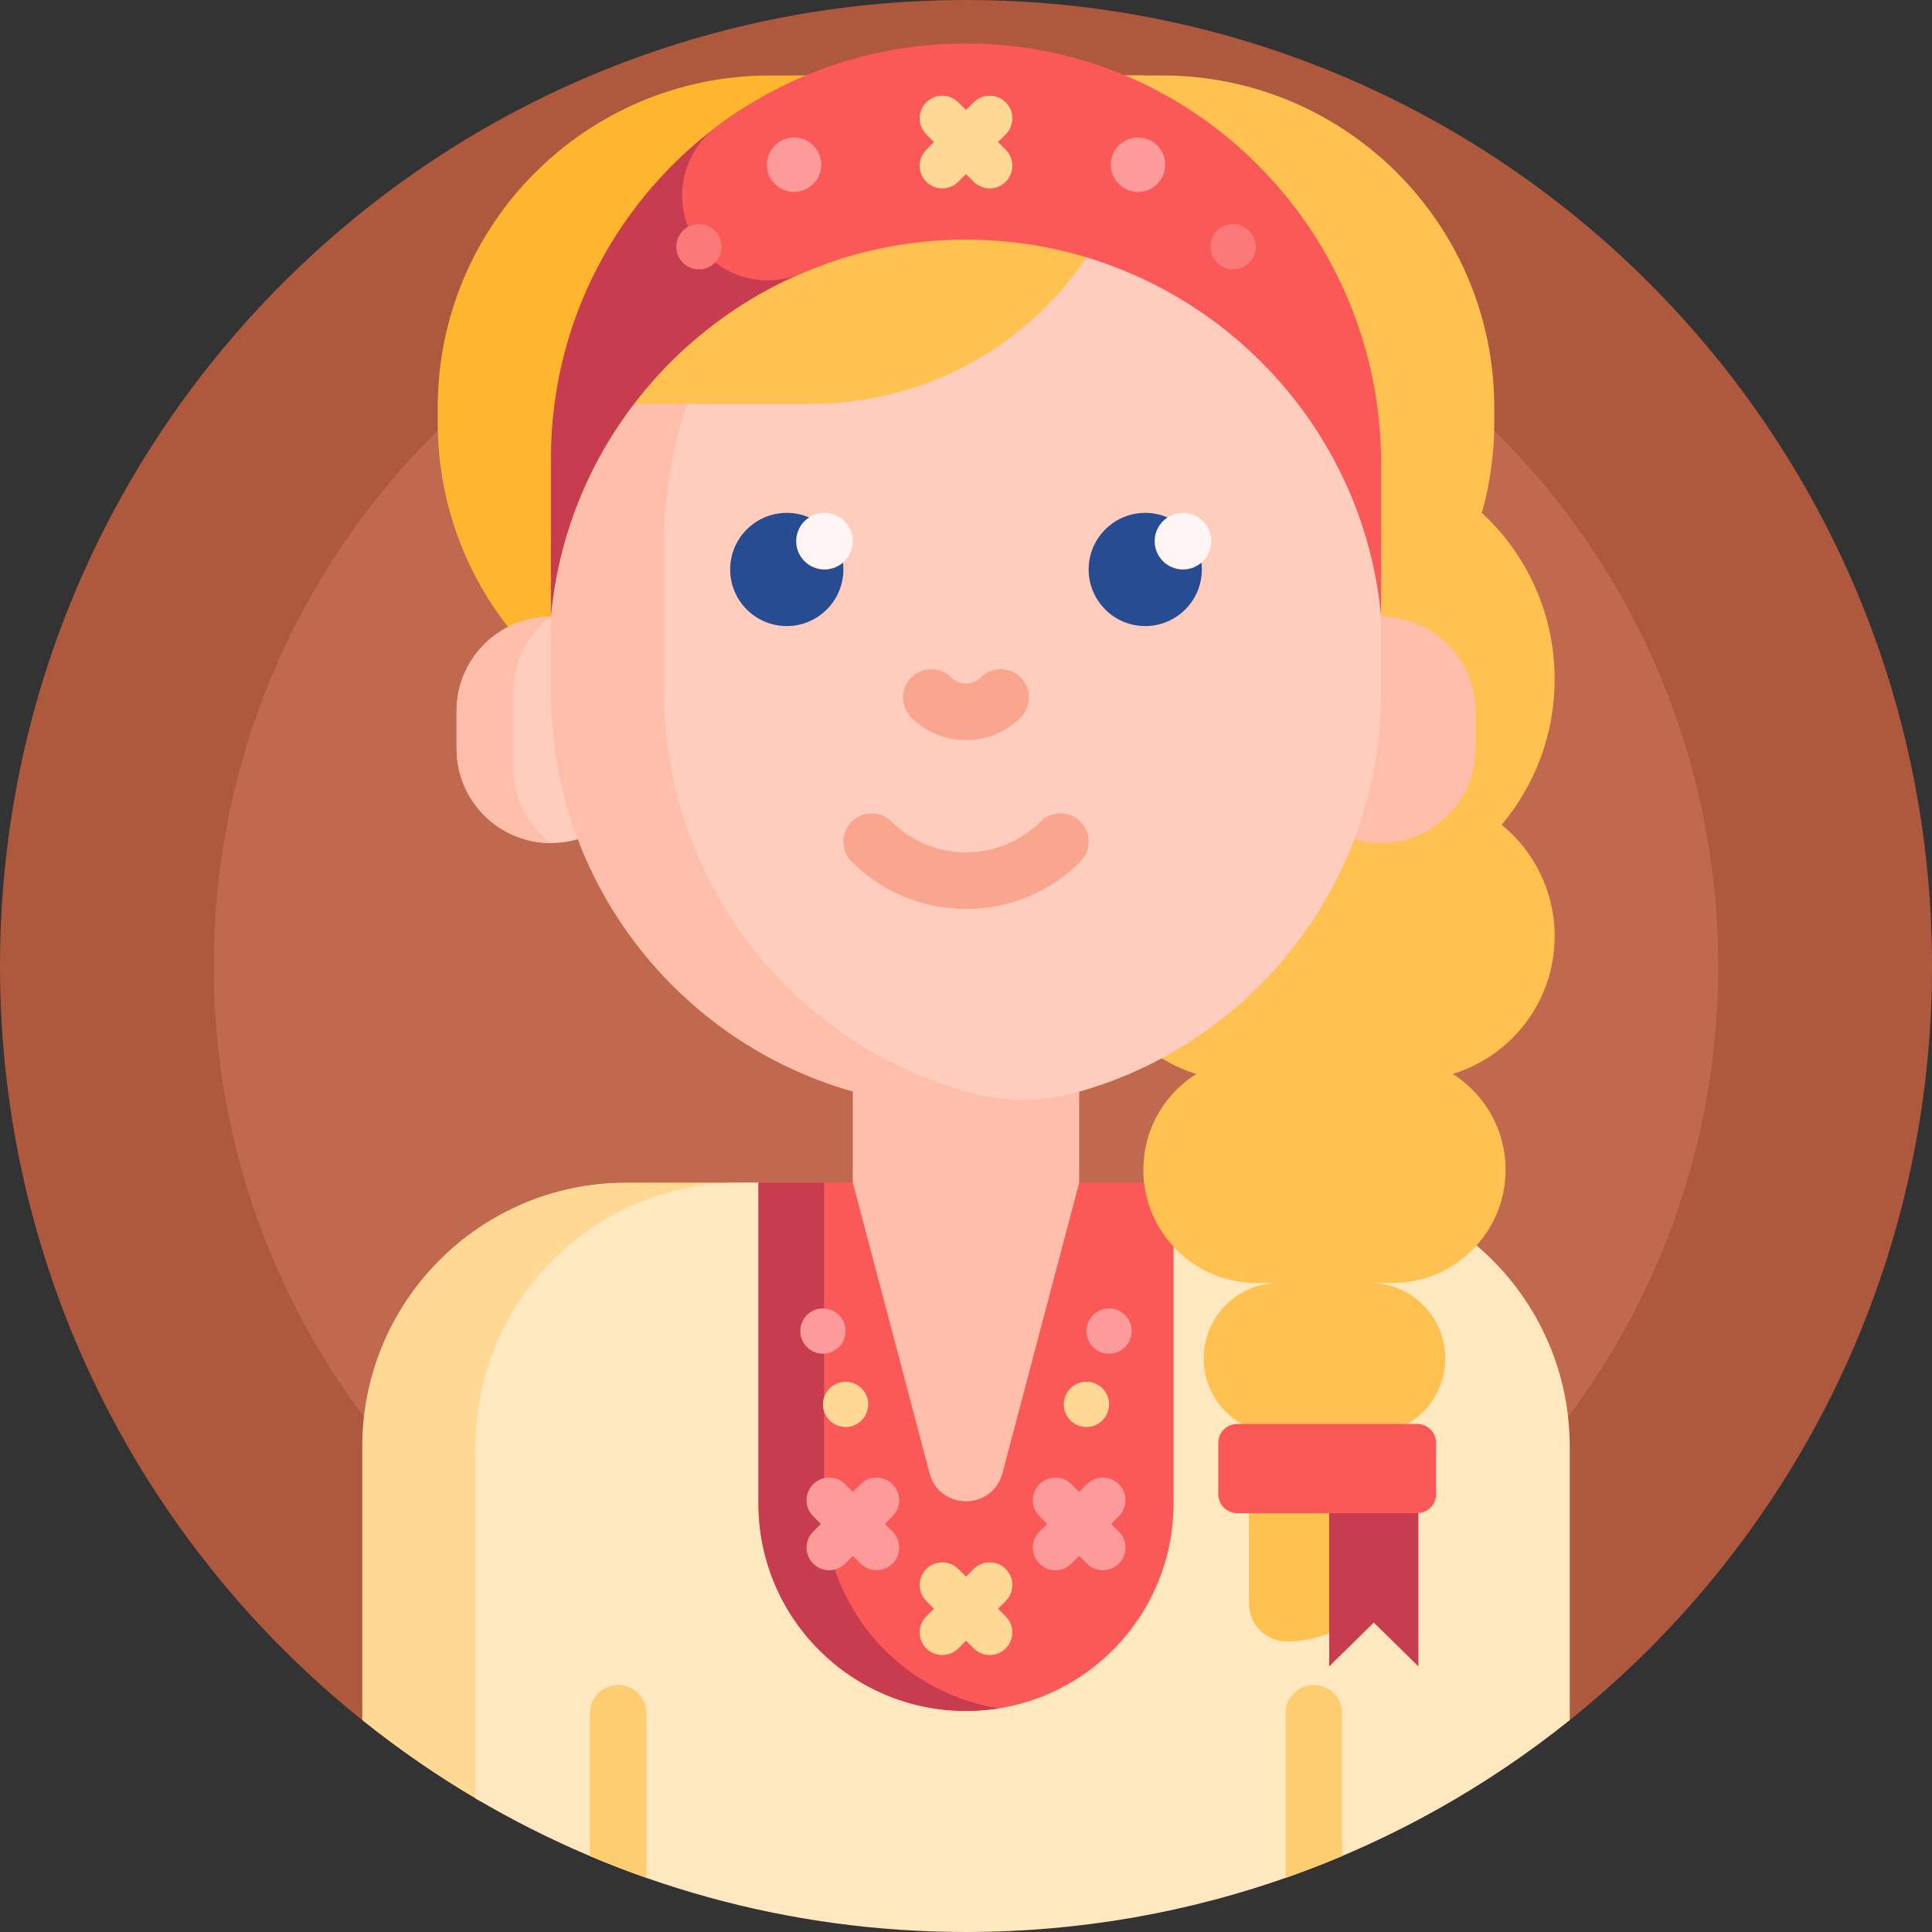 <svg id="Capa_1" enable-background="new 0 0 512 512" height="512" viewBox="0 0 512 512" width="512" xmlns="http://www.w3.org/2000/svg"><rect x="0" y="0" width="512" height="512" fill="#333333" stroke="none"/><g><path d="m0 256c0-141.385 114.615-256 256-256s256 114.615 256 256c0 80.844-37.474 152.936-96 199.852-1.849 1.483-102.014-47.405-160-47.405s-158.151 48.887-160 47.405c-58.526-46.916-96-119.008-96-199.852z" fill="#ae583e"/><path d="m455.34 256c0 110.093-89.248 199.34-199.34 199.34s-199.34-89.247-199.34-199.34 89.247-199.34 199.34-199.34 199.34 89.247 199.34 199.34z" fill="#c0694e"/><path d="m166 313.416h35s2.733.167 0 .491c-34.732 4.12-61.667 33.669-61.667 69.509v86.281c0 6.516-7.081 10.555-12.701 7.257-10.735-6.299-20.97-13.358-30.632-21.103v-72.435c0-38.66 31.34-70 70-70z" fill="#ffd993"/><path d="m416 383.416v72.435c-43.827 35.134-99.459 56.149-160 56.149-47.457 0-91.897-12.913-130-35.417v-93.166c0-38.66 31.34-70 70-70h5l10.213 5.158h93.667l6.121-5.158h35c38.659-.001 69.999 31.339 69.999 69.999z" fill="#ffe7c0"/><path d="m171.322 454.057v43.607c-5.075-1.778-10.077-3.711-15-5.795v-37.812c0-4.142 3.358-7.5 7.5-7.5s7.5 3.358 7.5 7.5zm176.856-7.5c-4.142 0-7.5 3.358-7.5 7.5v43.607c5.075-1.778 10.077-3.711 15-5.795v-37.812c0-4.142-3.357-7.5-7.5-7.5z" fill="#ffcd71"/><path d="m256 453.416c-30.376 0-55-24.624-55-55v-85h110v85c0 30.376-24.624 55-55 55z" fill="#fb5858"/><path d="m264.692 452.733c-2.831.45-5.735.683-8.692.683-30.376 0-55-24.624-55-55v-85h17.385v85c0 27.418 20.062 50.15 46.307 54.317z" fill="#c83c50"/><path d="m261.521 200h-57.5c-48.613 0-88.021-39.408-88.021-88.021v-3.958c0-48.613 39.408-88.021 88.021-88.021h57.5c-48.613 0-88.021 39.408-88.021 88.021v3.958c0 48.613 39.408 88.021 88.021 88.021z" fill="#ffb52d"/><path d="m412 248.125c0 21.056-17.069 38.125-38.125 38.125h-45.75c-21.056 0-38.125-17.069-38.125-38.125 0-2.789.3-5.507.868-8.125h-10.868c-29.229 0-53.576-20.9-58.913-48.571-29.625-14.17-50.087-44.42-50.087-79.45v-3.958c0-48.613 39.408-88.021 88.021-88.021h48.958c48.613 0 88.021 39.408 88.021 88.021v3.958c0 8.299-1.149 16.329-3.295 23.94 11.865 10.962 19.295 26.654 19.295 44.081 0 14.687-5.277 28.142-14.039 38.571 8.568 6.991 14.039 17.633 14.039 29.554z" fill="#ffc14f"/><path d="m399 310c0 16.569-13.431 30-30 30h-6c11.046 0 20 8.954 20 20 0 11.046-8.954 20-20 20h-2.076c6.02 3.447 10.076 9.934 10.076 17.368v7.632c0 16.569-13.431 30-30 30-5.523 0-10-4.477-10-10v-27.632c0-7.434 4.056-13.92 10.076-17.368h-2.076c-11.046 0-20-8.954-20-20 0-11.046 8.954-20 20-20h-6c-16.569 0-30-13.431-30-30 0-16.569 13.431-30 30-30h36c16.569 0 30 13.431 30 30z" fill="#ffc14f"/><path d="m171 188.416v10c0 13.807-11.193 25-25 25s-25-11.193-25-25v-10c0-13.807 11.193-25 25-25s25 11.193 25 25z" fill="#ffcdbe"/><path d="m136 183.416v20c0 8.178 3.927 15.439 9.998 20-13.806-.001-24.998-11.194-24.998-25v-10c0-13.806 11.192-24.999 24.998-25-6.071 4.561-9.998 11.822-9.998 20zm230-20v-20c0-60.751-49.249-110-110-110-60.751 0-110 49.249-110 110v40c0 50.351 33.83 92.801 80 105.859v24.141l20.332 76.984c2.622 9.929 16.715 9.929 19.337 0l20.331-76.984v-24.141c33.586-9.499 60.641-34.551 72.895-66.883 2.252.667 4.637 1.024 7.105 1.024 13.807 0 25-11.193 25-25v-10c0-13.807-11.193-25-25-25z" fill="#ffbeaa"/><path d="m366 143.416v40c0 50.792-34.425 93.543-81.216 106.195-9.023 2.44-18.545 2.44-27.568 0-46.791-12.652-81.216-55.403-81.216-106.195v-40c0-55.663 41.345-101.669 95-108.985 53.655 7.316 95 53.322 95 108.985z" fill="#ffcdbe"/><path d="m241.5 190.147c-2.929-2.93-2.929-7.678 0-10.607 2.929-2.928 7.678-2.928 10.606 0 1.042 1.042 2.424 1.616 3.893 1.616s2.851-.574 3.893-1.616c2.929-2.928 7.678-2.928 10.606 0 2.929 2.93 2.929 7.678 0 10.607-3.875 3.875-9.024 6.009-14.5 6.009s-10.623-2.134-14.498-6.009zm44.803 27.601c-2.929-2.928-7.678-2.928-10.606 0-10.861 10.861-28.532 10.861-39.394 0-2.929-2.928-7.678-2.928-10.606 0-2.929 2.93-2.929 7.678 0 10.607 8.354 8.354 19.329 12.531 30.303 12.531s21.949-4.177 30.303-12.531c2.929-2.929 2.929-7.677 0-10.607z" fill="#faa68e"/><path d="m223.5 150.916c0 8.284-6.716 15-15 15s-15-6.716-15-15 6.716-15 15-15 15 6.716 15 15zm80-15c-8.284 0-15 6.716-15 15s6.716 15 15 15 15-6.716 15-15-6.716-15-15-15z" fill="#274c91"/><path d="m226 143.416c0 4.142-3.358 7.5-7.5 7.5s-7.5-3.358-7.5-7.5 3.358-7.5 7.5-7.5 7.5 3.358 7.5 7.5zm87.5-7.5c-4.142 0-7.5 3.358-7.5 7.5s3.358 7.5 7.5 7.5 7.5-3.358 7.5-7.5-3.358-7.5-7.5-7.5z" fill="#fff5f5"/><path d="m302.994 20c-.547 48.142-39.743 87-88.015 87h-53.653c.547-48.142 39.743-87 88.015-87z" fill="#ffc14f"/><path d="m375.886 393.275v48.332l-11.819-11.607-11.819 11.608v-48.332h23.638z" fill="#c83c50"/><path d="m375.574 401.005h-47.71c-2.761 0-5-2.239-5-5v-13.637c0-2.761 2.239-5 5-5h47.71c2.761 0 5 2.239 5 5v13.637c0 2.761-2.238 5-5 5z" fill="#fb5858"/><path d="m217.177 70.523c-38.764 14.55-67.314 50.223-71.177 92.945v-41.957c0-38.737 20.023-72.796 50.283-92.394 15.46-10.013 35.877 1.22 35.877 19.64 0 9.66-5.939 18.372-14.983 21.766z" fill="#c83c50"/><path d="m366 122.73v40.738c-5.068-56.05-52.63-99.968-110-99.968-15.422 0-30.134 3.174-43.504 8.903-15.01 6.433-31.727-4.34-31.727-20.67 0-7.145 3.401-13.839 9.108-18.138 18.717-14.1 42.08-22.361 67.384-22.077 60.458.677 108.739 50.751 108.739 111.212z" fill="#fb5858"/><path d="m266.522 35.61-2.037 2.037 2.037 2.037c2.343 2.343 2.343 6.142 0 8.485s-6.142 2.343-8.485 0l-2.037-2.036-2.037 2.037c-2.343 2.343-6.142 2.343-8.485 0s-2.343-6.142 0-8.485l2.037-2.037-2.037-2.037c-2.343-2.343-2.343-6.142 0-8.485s6.142-2.343 8.485 0l2.037 2.036 2.037-2.037c2.343-2.343 6.142-2.343 8.485 0s2.343 6.142 0 8.485zm-42.437 330.57c-3.313 0-6 2.686-6 6s2.687 6 6 6c3.314 0 6-2.686 6-6s-2.686-6-6-6zm63.83 0c-3.314 0-6 2.686-6 6s2.686 6 6 6c3.313 0 6-2.686 6-6s-2.686-6-6-6zm-21.393 49.62c-2.343-2.343-6.142-2.343-8.485 0l-2.037 2.037-2.037-2.037c-2.343-2.343-6.142-2.343-8.485 0s-2.343 6.142 0 8.485l2.037 2.037-2.037 2.037c-2.343 2.343-2.343 6.142 0 8.485s6.142 2.343 8.485 0l2.037-2.037 2.037 2.037c2.343 2.343 6.142 2.343 8.485 0s2.343-6.142 0-8.485l-2.037-2.037 2.037-2.037c2.343-2.343 2.343-6.142 0-8.485z" fill="#ffd993"/><path d="m236.539 401.817-2.037 2.037 2.037 2.037c2.343 2.343 2.343 6.142 0 8.485-2.343 2.343-6.142 2.343-8.485 0l-2.037-2.037-2.037 2.037c-2.343 2.343-6.142 2.343-8.485 0s-2.343-6.142 0-8.485l2.037-2.037-2.037-2.037c-2.343-2.343-2.343-6.142 0-8.485s6.142-2.343 8.485 0l2.037 2.037 2.037-2.037c2.343-2.343 6.142-2.343 8.485 0 2.343 2.343 2.343 6.142 0 8.485zm59.966-8.485c-2.343-2.343-6.142-2.343-8.485 0l-2.037 2.037-2.037-2.037c-2.343-2.343-6.142-2.343-8.485 0-2.343 2.343-2.343 6.142 0 8.485l2.037 2.037-2.037 2.037c-2.343 2.343-2.343 6.142 0 8.485 2.343 2.343 6.142 2.343 8.485 0l2.037-2.037 2.037 2.037c2.343 2.343 6.142 2.343 8.485 0s2.343-6.142 0-8.485l-2.037-2.037 2.037-2.037c2.344-2.343 2.344-6.142 0-8.485zm-78.42-34.59c3.314 0 6-2.686 6-6s-2.686-6-6-6c-3.313 0-6 2.686-6 6s2.686 6 6 6zm75.83 0c3.313 0 6-2.686 6-6s-2.687-6-6-6c-3.314 0-6 2.686-6 6s2.686 6 6 6zm-83.49-322.307c-3.983 0-7.212 3.229-7.212 7.212s3.229 7.212 7.212 7.212 7.212-3.229 7.212-7.212-3.229-7.212-7.212-7.212zm91.15 0c-3.983 0-7.212 3.229-7.212 7.212s3.229 7.212 7.212 7.212 7.212-3.229 7.212-7.212-3.229-7.212-7.212-7.212z" fill="#fd9a9a"/><path d="m191.22 65.383c0 3.314-2.686 6-6 6-3.313 0-6-2.686-6-6 0-3.313 2.687-6 6-6 3.314 0 6 2.686 6 6zm135.56-6c-3.314 0-6 2.687-6 6 0 3.314 2.686 6 6 6 3.313 0 6-2.686 6-6s-2.686-6-6-6z" fill="#fc7979"/></g></svg>